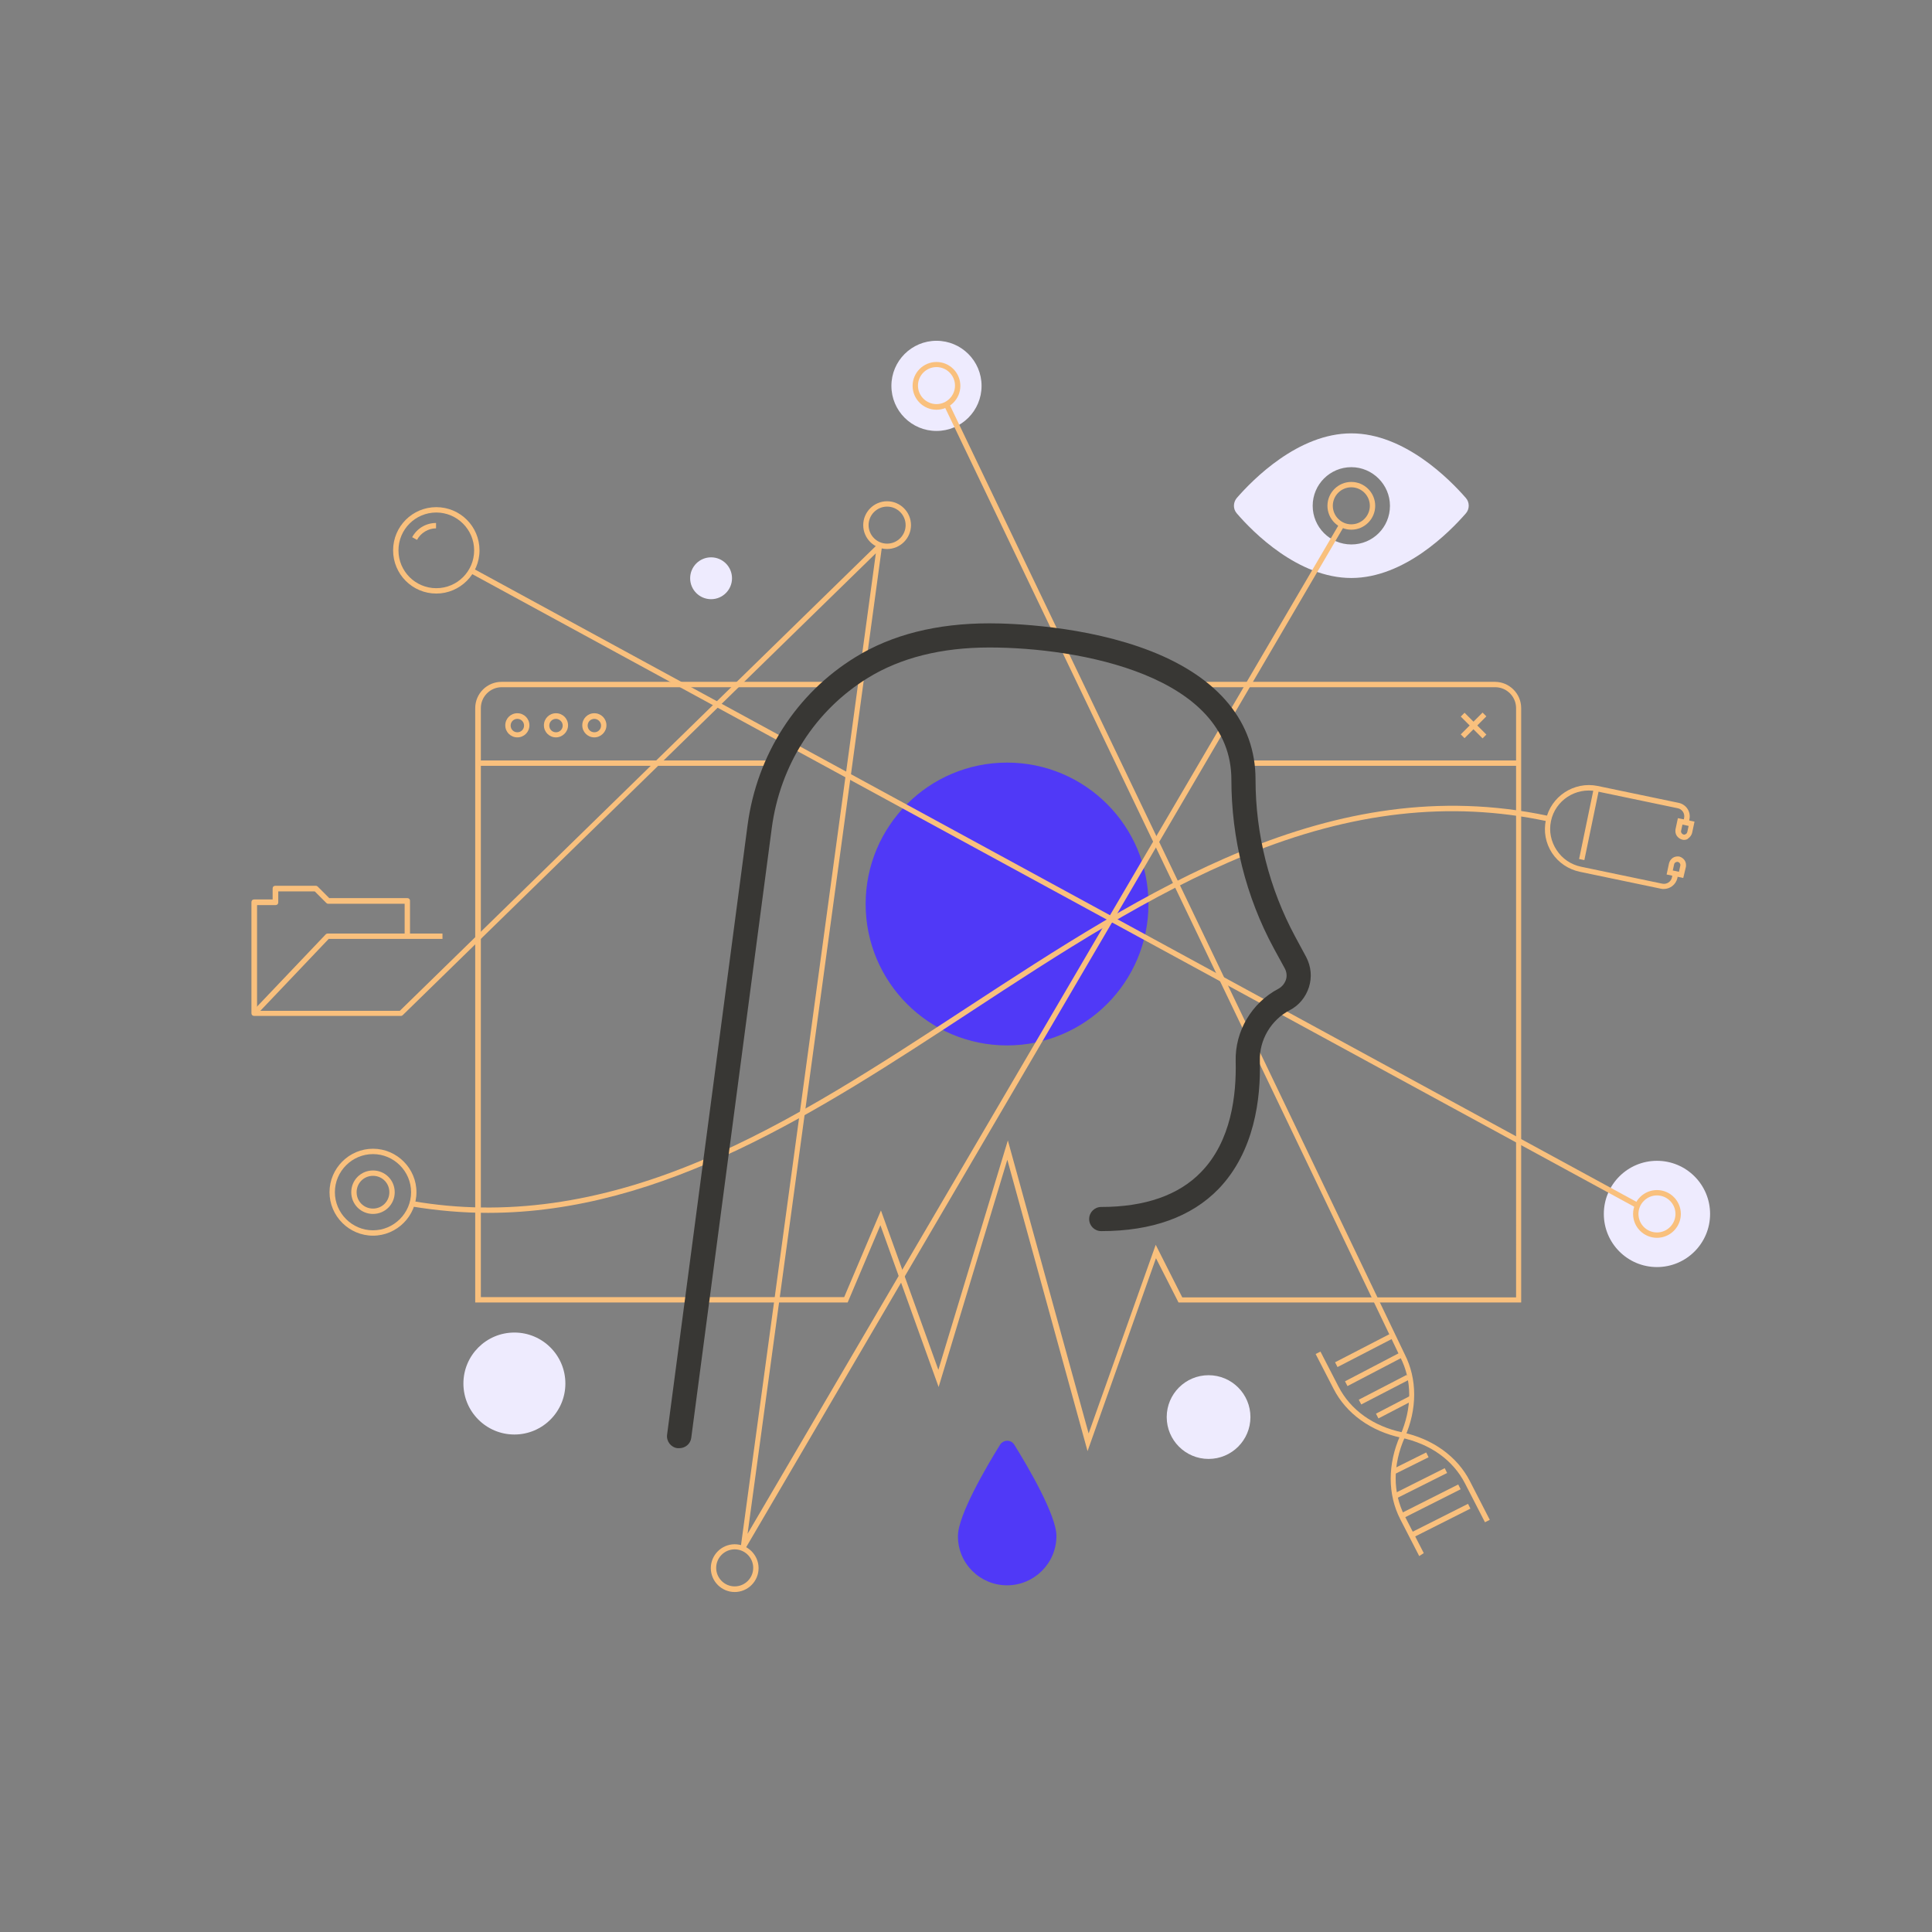 <?xml version="1.0" encoding="utf-8"?>
<!-- Generator: Adobe Illustrator 25.2.0, SVG Export Plug-In . SVG Version: 6.00 Build 0)  -->
<svg version="1.1" id="research-platform" xmlns="http://www.w3.org/2000/svg" xmlns:xlink="http://www.w3.org/1999/xlink" x="0px"
	 y="0px" viewBox="0 0 720 720" style="enable-background:new 0 0 720 720;" xml:space="preserve">
<rect x="0" y="0" width="720" height="720" fill="#808080" stroke="none"/>
<style type="text/css">
	.st0{fill:#5039F7;}
	.st1{fill:#EEEBFE;}
	.st2{fill:#F9C07D;}
	.st3{fill:#383734;}
</style>
<g id="highlights">
	<g>
		<circle class="st0" cx="375.3" cy="336.9" r="52.7"/>
	</g>
	<g>
		<path class="st0" d="M375.3,590.8c10.1,0,18.4-8.2,18.4-18.4c0-7.7-10.6-25.8-15.7-34c-0.9-1.5-2.8-1.9-4.3-1
			c-0.4,0.3-0.8,0.6-1,1c-5.1,8.2-15.7,26.3-15.7,34C356.9,582.6,365.2,590.8,375.3,590.8z"/>
	</g>
</g>
<g id="bubbles">
	<g>
		<circle class="st1" cx="349" cy="143.8" r="16.8"/>
	</g>
	<g>
		<circle class="st1" cx="450.4" cy="528.1" r="15.6"/>
	</g>
	<g>
		<circle class="st1" cx="617.5" cy="452.4" r="19.8"/>
	</g>
	<g>
		<circle class="st1" cx="191.7" cy="515.6" r="19"/>
	</g>
	<g>
		<circle class="st1" cx="265" cy="215.5" r="7.8"/>
	</g>
	<g>
		<path class="st1" d="M503.6,161.5c-19.8,0-36.7,17.2-42.7,24.1c-1.4,1.7-1.4,4.1,0,5.7c6,7,22.9,24.1,42.7,24.1
			c19.8,0,36.7-17.2,42.7-24.1c1.4-1.6,1.4-4.1,0-5.7C540.3,178.7,523.4,161.5,503.6,161.5z M503.6,202.9c-8,0-14.4-6.5-14.4-14.4
			c0-8,6.5-14.4,14.4-14.4s14.4,6.5,14.4,14.4v0C518,196.5,511.6,202.9,503.6,202.9L503.6,202.9z"/>
	</g>
</g>
<g>
	<rect x="466.1" y="283.4" class="st2" width="99.8" height="2"/>
</g>
<g>
	<path class="st2" d="M192.8,274.8c-2.5,0-4.5-2-4.5-4.5s2-4.5,4.5-4.5s4.5,2,4.5,4.5S195.3,274.8,192.8,274.8z M192.8,267.9
		c-1.4,0-2.5,1.1-2.5,2.5s1.1,2.5,2.5,2.5s2.5-1.1,2.5-2.5S194.2,267.9,192.8,267.9z"/>
</g>
<g>
	<path class="st2" d="M207.2,274.8c-2.5,0-4.5-2-4.5-4.5s2-4.5,4.5-4.5c2.5,0,4.5,2,4.5,4.5S209.6,274.8,207.2,274.8z M207.2,267.9
		c-1.4,0-2.5,1.1-2.5,2.5s1.1,2.5,2.5,2.5s2.5-1.1,2.5-2.5S208.5,267.9,207.2,267.9z"/>
</g>
<g>
	<path class="st2" d="M221.5,274.8c-2.5,0-4.5-2-4.5-4.5s2-4.5,4.5-4.5c2.5,0,4.5,2,4.5,4.5S223.9,274.8,221.5,274.8z M221.5,267.9
		c-1.4,0-2.5,1.1-2.5,2.5s1.1,2.5,2.5,2.5s2.5-1.1,2.5-2.5S222.8,267.9,221.5,267.9z"/>
</g>
<g>
	
		<rect x="543.5" y="269.3" transform="matrix(0.707 -0.707 0.707 0.707 -30.269 467.543)" class="st2" width="11.5" height="2"/>
</g>
<g>
	
		<rect x="548.2" y="264.6" transform="matrix(0.707 -0.707 0.707 0.707 -30.269 467.543)" class="st2" width="2" height="11.5"/>
</g>
<g>
	<path class="st2" d="M162.6,221.2c-8.9,0-16.1-7.2-16.1-16.1s7.2-16.1,16.1-16.1s16.1,7.2,16.1,16.1S171.4,221.2,162.6,221.2z
		 M162.6,191c-7.8,0-14.1,6.3-14.1,14.1s6.3,14.1,14.1,14.1s14.1-6.3,14.1-14.1S170.3,191,162.6,191z"/>
</g>
<g>
	<path class="st2" d="M155.4,201.2l-1.8-1c1.8-3.3,5.2-5.3,8.9-5.3c0,0,0,0,0,0l0,2c0,0,0,0,0,0
		C159.6,196.9,156.8,198.6,155.4,201.2z"/>
</g>
<g>
	<path class="st2" d="M139,460.5c-8.9,0-16.2-7.3-16.2-16.2s7.3-16.2,16.2-16.2s16.2,7.3,16.2,16.2S147.9,460.5,139,460.5z
		 M139,430.1c-7.8,0-14.2,6.4-14.2,14.2s6.4,14.2,14.2,14.2s14.2-6.4,14.2-14.2S146.8,430.1,139,430.1z"/>
</g>
<g>
	<path class="st2" d="M139,452.4c-4.5,0-8.1-3.6-8.1-8.1s3.6-8.1,8.1-8.1s8.1,3.6,8.1,8.1S143.5,452.4,139,452.4z M139,438.2
		c-3.4,0-6.1,2.7-6.1,6.1c0,3.4,2.7,6.1,6.1,6.1s6.1-2.7,6.1-6.1C145.1,440.9,142.4,438.2,139,438.2z"/>
</g>
<g>
	<path class="st2" d="M330.6,204.6c-4.9,0-8.9-4-8.9-8.9c0-4.9,4-8.9,8.9-8.9c4.9,0,8.9,4,8.9,8.9
		C339.5,200.6,335.5,204.6,330.6,204.6z M330.6,188.8c-3.8,0-6.9,3.1-6.9,6.9s3.1,6.9,6.9,6.9s6.9-3.1,6.9-6.9
		S334.4,188.8,330.6,188.8z"/>
</g>
<g>
	<path class="st2" d="M273.8,593.3c-4.9,0-8.9-4-8.9-8.9s4-8.9,8.9-8.9c4.9,0,8.9,4,8.9,8.9S278.7,593.3,273.8,593.3z M273.8,577.4
		c-3.8,0-6.9,3.1-6.9,6.9c0,3.8,3.1,6.9,6.9,6.9s6.9-3.1,6.9-6.9C280.7,580.5,277.6,577.4,273.8,577.4z"/>
</g>
<g>
	<path class="st2" d="M349,152.7c-4.9,0-8.9-4-8.9-8.9s4-8.9,8.9-8.9s8.9,4,8.9,8.9S353.9,152.7,349,152.7z M349,136.8
		c-3.8,0-6.9,3.1-6.9,6.9s3.1,6.9,6.9,6.9s6.9-3.1,6.9-6.9S352.8,136.8,349,136.8z"/>
</g>
<g>
	<path class="st2" d="M503.6,197.4c-4.9,0-8.9-4-8.9-8.9c0-4.9,4-8.9,8.9-8.9s8.9,4,8.9,8.9C512.5,193.4,508.5,197.4,503.6,197.4z
		 M503.6,181.6c-3.8,0-6.9,3.1-6.9,6.9s3.1,6.9,6.9,6.9s6.9-3.1,6.9-6.9S507.4,181.6,503.6,181.6z"/>
</g>
<g>
	<path class="st2" d="M617.5,461.3c-4.9,0-8.9-4-8.9-8.9s4-8.9,8.9-8.9s8.9,4,8.9,8.9S622.4,461.3,617.5,461.3z M617.5,445.5
		c-3.8,0-6.9,3.1-6.9,6.9c0,3.8,3.1,6.9,6.9,6.9c3.8,0,6.9-3.1,6.9-6.9C624.4,448.6,621.3,445.5,617.5,445.5z"/>
</g>
<g>
	
		<rect x="391.9" y="83.7" transform="matrix(0.478 -0.878 0.878 0.478 -85.352 517.754)" class="st2" width="2" height="494"/>
</g>
<g>
	<path class="st2" d="M181.9,452c-9.3,0-18.8-0.8-28.5-2.4l0.3-2c34.2,5.9,69.4,1,107.4-15c34-14.3,67.2-36.1,99.3-57.1
		C427,332,495.8,286.9,576.7,304l-0.4,2c-35.9-7.6-72.6-3.5-112.1,12.7c-35.3,14.4-69.6,36.8-102.7,58.5
		C305.2,414.1,247.2,452,181.9,452z"/>
</g>
<g>
	<path class="st2" d="M95.5,378.3l-1.4-1.4l27.3-28.7c0.2-0.2,0.5-0.3,0.7-0.3h42.8v2h-42.4L95.5,378.3z"/>
</g>
<g>
	<path class="st2" d="M277.1,577.4c-0.1,0-0.2,0-0.3-0.1c-0.5-0.2-0.7-0.6-0.7-1.1l50.3-370L150.1,378.3c-0.2,0.2-0.4,0.3-0.7,0.3
		H94.7c-0.6,0-1-0.4-1-1v-41.4c0-0.6,0.4-1,1-1h6.9v-4.1c0-0.6,0.4-1,1-1h15.1c0.3,0,0.5,0.1,0.7,0.3l4.3,4.3h29.1c0.6,0,1,0.4,1,1
		V349h-2v-12.2h-28.5c-0.3,0-0.5-0.1-0.7-0.3l-4.3-4.3h-13.6v4.1c0,0.6-0.4,1-1,1h-6.9v39.4H149l178.1-173.9
		c0.3-0.3,0.8-0.4,1.1-0.2c0.4,0.2,0.6,0.6,0.5,1l-50.1,368l220.6-376.5l1.7,1L277.9,576.9C277.7,577.2,277.4,577.4,277.1,577.4z"/>
</g>
<g>
	<path class="st2" d="M405.3,540.8l-29.9-108.6l-25.6,84.7l-21.7-60.3l-12.2,28.8H177.1V263.9c0-5.4,4.4-9.8,9.8-9.8h121.7v2H187
		c-4.3,0-7.8,3.5-7.8,7.8v219.5h135.4l13.7-32.3l21.4,59.4l25.9-85.5l30.1,109.2l25-70.3l9.9,19.6h124.4V263.9
		c0-4.3-3.5-7.8-7.8-7.8H447.9v-2h109.2c5.4,0,9.8,4.4,9.8,9.8v221.5H439.2l-8.4-16.5L405.3,540.8z"/>
</g>
<g>
	<rect x="178.1" y="283.4" class="st2" width="111.8" height="2"/>
</g>
<g>
	<path class="st2" d="M620,331.3c-0.3,0-0.7,0-1-0.1l-30.2-6.3c-4.3-0.9-8-3.4-10.4-7c-2.4-3.7-3.2-8-2.3-12.3
		c1.8-8.8,10.5-14.5,19.3-12.7l30.2,6.3c2.8,0.6,4.6,3.3,4,6.1l-0.2,1.1l-2-0.4l0.2-1.1c0.4-1.7-0.7-3.4-2.4-3.7l-30.2-6.3
		c-7.8-1.6-15.4,3.4-17,11.1c-0.8,3.8,0,7.6,2.1,10.8c2.1,3.2,5.3,5.4,9.1,6.2l30.2,6.3c1.7,0.4,3.4-0.7,3.7-2.4l0.2-1.1l2,0.4
		l-0.2,1.1C624.5,329.7,622.4,331.3,620,331.3z"/>
</g>
<g>
	<path class="st2" d="M627.6,313c-0.2,0-0.4,0-0.7-0.1c-0.8-0.2-1.5-0.7-2-1.4s-0.6-1.6-0.5-2.4l0.9-4.2l6.2,1.3l-0.9,4.2
		c-0.2,0.8-0.7,1.5-1.4,2C628.9,312.8,628.3,313,627.6,313z M627,307.3l-0.5,2.3c-0.1,0.3,0,0.6,0.2,0.9s0.4,0.4,0.7,0.5
		c0.3,0.1,0.6,0,0.9-0.2c0.3-0.2,0.4-0.4,0.5-0.7l0.5-2.3L627,307.3z"/>
</g>
<g>
	<path class="st2" d="M627.3,327.2l-6.2-1.3l0.9-4.2c0.2-0.8,0.7-1.5,1.4-2c0.7-0.5,1.6-0.6,2.4-0.5h0c0.8,0.2,1.5,0.7,2,1.4
		s0.6,1.6,0.5,2.4L627.3,327.2z M623.4,324.4l2.3,0.5l0.5-2.3c0.1-0.3,0-0.6-0.2-0.9s-0.4-0.4-0.7-0.5l0,0c-0.6-0.1-1.3,0.3-1.4,0.9
		L623.4,324.4z"/>
</g>
<g>
	<rect x="578.6" y="306" transform="matrix(0.203 -0.979 0.979 0.203 171.455 824.464)" class="st2" width="26.8" height="2"/>
</g>
<g>
	<path class="st2" d="M528.9,579.9l-7.1-13.8c-4.7-9.2-4.7-20.5,0-31.1c4.5-10.2,4.5-20.6,0-29.3L352,151.5l1.8-0.9l169.7,354.1
		c4.7,9.2,4.7,20.5,0,31c-4.5,10.2-4.5,20.6,0,29.3l7.1,13.8L528.9,579.9z"/>
</g>
<g>
	<path class="st2" d="M553.4,567.3l-7.4-14.4c-4.5-8.8-13-14.8-23.8-17.1c-11.3-2.4-20.5-9-25.2-18.2l-6.7-13l1.8-0.9l6.7,13
		c4.5,8.8,13,14.8,23.8,17.1c11.3,2.4,20.5,9,25.2,18.2l7.4,14.4L553.4,567.3z"/>
</g>
<g>
	
		<rect x="496.9" y="502.5" transform="matrix(0.888 -0.459 0.459 0.888 -174.359 289.541)" class="st2" width="23.5" height="2"/>
</g>
<g>
	
		<rect x="500.5" y="509.6" transform="matrix(0.886 -0.463 0.463 0.886 -178.145 295.003)" class="st2" width="23.5" height="2"/>
</g>
<g>
	
		<rect x="505.7" y="516.8" transform="matrix(0.888 -0.46 0.46 0.888 -180.413 295.329)" class="st2" width="20.1" height="2"/>
</g>
<g>
	
		<rect x="512.6" y="523.8" transform="matrix(0.887 -0.461 0.461 0.887 -183.366 298.531)" class="st2" width="14.2" height="2"/>
</g>
<g>
	
		<rect x="524.7" y="565.8" transform="matrix(0.893 -0.45 0.45 0.893 -197.603 302.129)" class="st2" width="24.1" height="2"/>
</g>
<g>
	
		<rect x="521.1" y="558.6" transform="matrix(0.893 -0.45 0.45 0.893 -194.796 299.73)" class="st2" width="24.1" height="2"/>
</g>
<g>
	
		<rect x="519.3" y="551.4" transform="matrix(0.894 -0.448 0.448 0.894 -191.469 296.16)" class="st2" width="20.8" height="2"/>
</g>
<g>
	
		<rect x="519.3" y="544.3" transform="matrix(0.895 -0.445 0.445 0.895 -187.744 291.322)" class="st2" width="13.7" height="2"/>
</g>
<g id="person">
	<path class="st3" d="M253.1,539.7c-0.2,0-0.4,0-0.6,0c-2.5-0.3-4.2-2.6-3.9-5l30-227.2c3.5-26.3,18.2-49.1,40.2-62.6
		c13.6-8.4,30.4-12.6,49.9-12.6c7.9,0,35.8,0.8,60.3,10.4c25.4,10,38.9,26.6,38.9,47.8c0,20.4,5.1,40.6,14.8,58.6l4.1,7.6
		c1.8,3.5,2.2,7.4,1,11.2c-1.2,3.7-3.7,6.8-7.2,8.6c-6.9,3.6-11.3,11-11.1,18.8c0.4,14.1-2,33.9-15.4,47.8
		c-10.1,10.4-24.8,15.7-43.7,15.7c-2.5,0-4.5-2-4.5-4.5s2-4.5,4.5-4.5c16.3,0,28.9-4.4,37.2-13c11.3-11.6,13.2-28.8,12.9-41.3
		c-0.3-11.2,6-21.8,15.9-27c1.3-0.7,2.3-1.9,2.8-3.3c0.5-1.4,0.3-3-0.4-4.3l-4.1-7.5c-10.4-19.2-15.8-41-15.8-62.8
		c0-38.9-56.7-49.3-90.2-49.3c-17.8,0-33,3.8-45.2,11.3c-19.7,12.1-32.8,32.5-35.9,56.1l-30,227.2
		C257.3,538.1,255.4,539.7,253.1,539.7z"/>
</g>
</svg>
